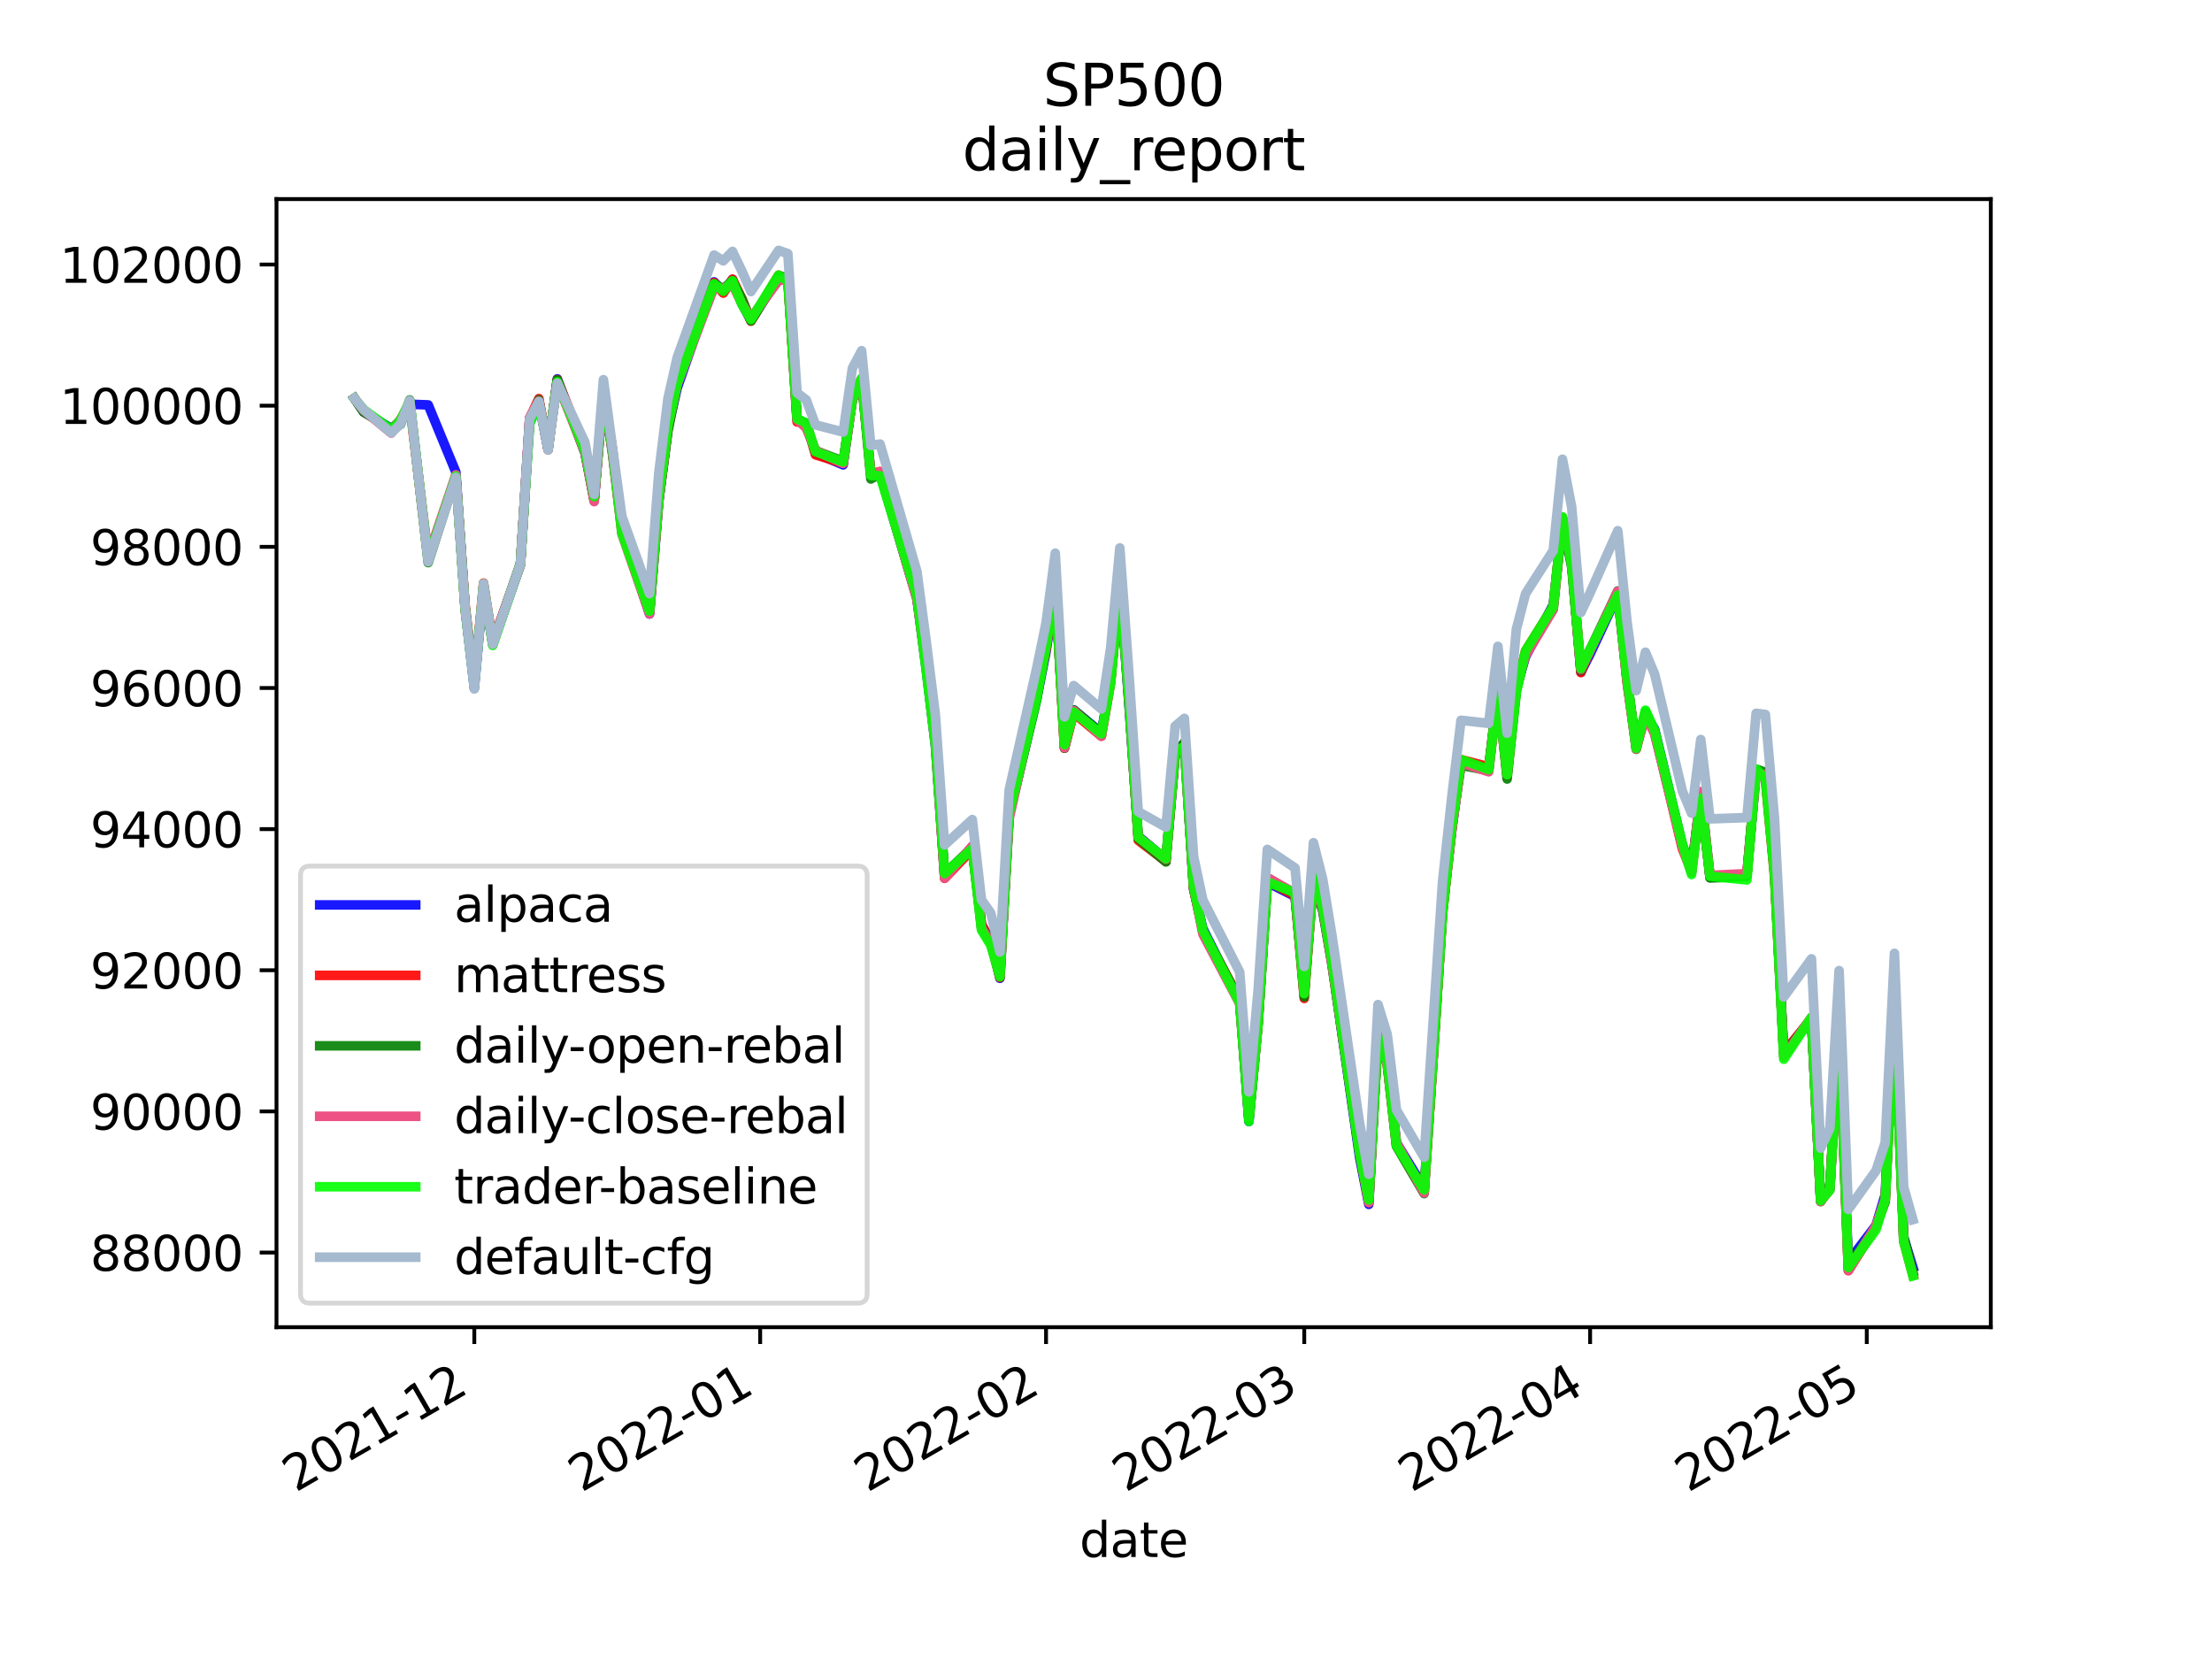 <?xml version="1.0" encoding="utf-8" standalone="no"?>
<!DOCTYPE svg PUBLIC "-//W3C//DTD SVG 1.1//EN"
  "http://www.w3.org/Graphics/SVG/1.1/DTD/svg11.dtd">
<svg height="345.6pt" version="1.1" viewBox="0 0 460.8 345.6" width="460.8pt" xmlns="http://www.w3.org/2000/svg" xmlns:xlink="http://www.w3.org/1999/xlink">
 <defs>
  <style type="text/css">*{stroke-linecap:butt;stroke-linejoin:round;}</style>
 </defs>
 <g id="figure_1">
  <g id="patch_1">
   <path d="M 0 345.6 
L 460.8 345.6 
L 460.8 0 
L 0 0 
z
" style="fill:#ffffff;"/>
  </g>
  <g id="axes_1">
   <g id="patch_2">
    <path d="M 57.6 276.48 
L 414.72 276.48 
L 414.72 41.472 
L 57.6 41.472 
z
" style="fill:#ffffff;"/>
   </g>
   <g id="matplotlib.axis_1">
    <g id="xtick_1">
     <g id="line2d_1">
      <defs>
       <path d="M 0 0 
L 0 3.5 
" id="mcc5aa2cb1e" style="stroke:#000000;stroke-width:0.8;"/>
      </defs>
      <g>
       <use style="stroke:#000000;stroke-width:0.8;" x="98.806" xlink:href="#mcc5aa2cb1e" y="276.48"/>
      </g>
     </g>
     <g id="text_1">
      <!-- 2021-12 -->
      <g transform="translate(61.581 310.952)rotate(-30)scale(0.1 -0.1)">
       <defs>
        <path d="M 1228 531 
L 3431 531 
L 3431 0 
L 469 0 
L 469 531 
Q 828 903 1448 1529 
Q 2069 2156 2228 2338 
Q 2531 2678 2651 2914 
Q 2772 3150 2772 3378 
Q 2772 3750 2511 3984 
Q 2250 4219 1831 4219 
Q 1534 4219 1204 4116 
Q 875 4013 500 3803 
L 500 4441 
Q 881 4594 1212 4672 
Q 1544 4750 1819 4750 
Q 2544 4750 2975 4387 
Q 3406 4025 3406 3419 
Q 3406 3131 3298 2873 
Q 3191 2616 2906 2266 
Q 2828 2175 2409 1742 
Q 1991 1309 1228 531 
z
" id="DejaVuSans-32" transform="scale(0.016)"/>
        <path d="M 2034 4250 
Q 1547 4250 1301 3770 
Q 1056 3291 1056 2328 
Q 1056 1369 1301 889 
Q 1547 409 2034 409 
Q 2525 409 2770 889 
Q 3016 1369 3016 2328 
Q 3016 3291 2770 3770 
Q 2525 4250 2034 4250 
z
M 2034 4750 
Q 2819 4750 3233 4129 
Q 3647 3509 3647 2328 
Q 3647 1150 3233 529 
Q 2819 -91 2034 -91 
Q 1250 -91 836 529 
Q 422 1150 422 2328 
Q 422 3509 836 4129 
Q 1250 4750 2034 4750 
z
" id="DejaVuSans-30" transform="scale(0.016)"/>
        <path d="M 794 531 
L 1825 531 
L 1825 4091 
L 703 3866 
L 703 4441 
L 1819 4666 
L 2450 4666 
L 2450 531 
L 3481 531 
L 3481 0 
L 794 0 
L 794 531 
z
" id="DejaVuSans-31" transform="scale(0.016)"/>
        <path d="M 313 2009 
L 1997 2009 
L 1997 1497 
L 313 1497 
L 313 2009 
z
" id="DejaVuSans-2d" transform="scale(0.016)"/>
       </defs>
       <use xlink:href="#DejaVuSans-32"/>
       <use x="63.623" xlink:href="#DejaVuSans-30"/>
       <use x="127.246" xlink:href="#DejaVuSans-32"/>
       <use x="190.869" xlink:href="#DejaVuSans-31"/>
       <use x="254.492" xlink:href="#DejaVuSans-2d"/>
       <use x="290.576" xlink:href="#DejaVuSans-31"/>
       <use x="354.199" xlink:href="#DejaVuSans-32"/>
      </g>
     </g>
    </g>
    <g id="xtick_2">
     <g id="line2d_2">
      <g>
       <use style="stroke:#000000;stroke-width:0.8;" x="158.358" xlink:href="#mcc5aa2cb1e" y="276.48"/>
      </g>
     </g>
     <g id="text_2">
      <!-- 2022-01 -->
      <g transform="translate(121.133 310.952)rotate(-30)scale(0.1 -0.1)">
       <use xlink:href="#DejaVuSans-32"/>
       <use x="63.623" xlink:href="#DejaVuSans-30"/>
       <use x="127.246" xlink:href="#DejaVuSans-32"/>
       <use x="190.869" xlink:href="#DejaVuSans-32"/>
       <use x="254.492" xlink:href="#DejaVuSans-2d"/>
       <use x="290.576" xlink:href="#DejaVuSans-30"/>
       <use x="354.199" xlink:href="#DejaVuSans-31"/>
      </g>
     </g>
    </g>
    <g id="xtick_3">
     <g id="line2d_3">
      <g>
       <use style="stroke:#000000;stroke-width:0.8;" x="217.91" xlink:href="#mcc5aa2cb1e" y="276.48"/>
      </g>
     </g>
     <g id="text_3">
      <!-- 2022-02 -->
      <g transform="translate(180.685 310.952)rotate(-30)scale(0.1 -0.1)">
       <use xlink:href="#DejaVuSans-32"/>
       <use x="63.623" xlink:href="#DejaVuSans-30"/>
       <use x="127.246" xlink:href="#DejaVuSans-32"/>
       <use x="190.869" xlink:href="#DejaVuSans-32"/>
       <use x="254.492" xlink:href="#DejaVuSans-2d"/>
       <use x="290.576" xlink:href="#DejaVuSans-30"/>
       <use x="354.199" xlink:href="#DejaVuSans-32"/>
      </g>
     </g>
    </g>
    <g id="xtick_4">
     <g id="line2d_4">
      <g>
       <use style="stroke:#000000;stroke-width:0.8;" x="271.699" xlink:href="#mcc5aa2cb1e" y="276.48"/>
      </g>
     </g>
     <g id="text_4">
      <!-- 2022-03 -->
      <g transform="translate(234.474 310.952)rotate(-30)scale(0.1 -0.1)">
       <defs>
        <path d="M 2597 2516 
Q 3050 2419 3304 2112 
Q 3559 1806 3559 1356 
Q 3559 666 3084 287 
Q 2609 -91 1734 -91 
Q 1441 -91 1130 -33 
Q 819 25 488 141 
L 488 750 
Q 750 597 1062 519 
Q 1375 441 1716 441 
Q 2309 441 2620 675 
Q 2931 909 2931 1356 
Q 2931 1769 2642 2001 
Q 2353 2234 1838 2234 
L 1294 2234 
L 1294 2753 
L 1863 2753 
Q 2328 2753 2575 2939 
Q 2822 3125 2822 3475 
Q 2822 3834 2567 4026 
Q 2313 4219 1838 4219 
Q 1578 4219 1281 4162 
Q 984 4106 628 3988 
L 628 4550 
Q 988 4650 1302 4700 
Q 1616 4750 1894 4750 
Q 2613 4750 3031 4423 
Q 3450 4097 3450 3541 
Q 3450 3153 3228 2886 
Q 3006 2619 2597 2516 
z
" id="DejaVuSans-33" transform="scale(0.016)"/>
       </defs>
       <use xlink:href="#DejaVuSans-32"/>
       <use x="63.623" xlink:href="#DejaVuSans-30"/>
       <use x="127.246" xlink:href="#DejaVuSans-32"/>
       <use x="190.869" xlink:href="#DejaVuSans-32"/>
       <use x="254.492" xlink:href="#DejaVuSans-2d"/>
       <use x="290.576" xlink:href="#DejaVuSans-30"/>
       <use x="354.199" xlink:href="#DejaVuSans-33"/>
      </g>
     </g>
    </g>
    <g id="xtick_5">
     <g id="line2d_5">
      <g>
       <use style="stroke:#000000;stroke-width:0.8;" x="331.251" xlink:href="#mcc5aa2cb1e" y="276.48"/>
      </g>
     </g>
     <g id="text_5">
      <!-- 2022-04 -->
      <g transform="translate(294.026 310.952)rotate(-30)scale(0.1 -0.1)">
       <defs>
        <path d="M 2419 4116 
L 825 1625 
L 2419 1625 
L 2419 4116 
z
M 2253 4666 
L 3047 4666 
L 3047 1625 
L 3713 1625 
L 3713 1100 
L 3047 1100 
L 3047 0 
L 2419 0 
L 2419 1100 
L 313 1100 
L 313 1709 
L 2253 4666 
z
" id="DejaVuSans-34" transform="scale(0.016)"/>
       </defs>
       <use xlink:href="#DejaVuSans-32"/>
       <use x="63.623" xlink:href="#DejaVuSans-30"/>
       <use x="127.246" xlink:href="#DejaVuSans-32"/>
       <use x="190.869" xlink:href="#DejaVuSans-32"/>
       <use x="254.492" xlink:href="#DejaVuSans-2d"/>
       <use x="290.576" xlink:href="#DejaVuSans-30"/>
       <use x="354.199" xlink:href="#DejaVuSans-34"/>
      </g>
     </g>
    </g>
    <g id="xtick_6">
     <g id="line2d_6">
      <g>
       <use style="stroke:#000000;stroke-width:0.8;" x="388.882" xlink:href="#mcc5aa2cb1e" y="276.48"/>
      </g>
     </g>
     <g id="text_6">
      <!-- 2022-05 -->
      <g transform="translate(351.657 310.952)rotate(-30)scale(0.1 -0.1)">
       <defs>
        <path d="M 691 4666 
L 3169 4666 
L 3169 4134 
L 1269 4134 
L 1269 2991 
Q 1406 3038 1543 3061 
Q 1681 3084 1819 3084 
Q 2600 3084 3056 2656 
Q 3513 2228 3513 1497 
Q 3513 744 3044 326 
Q 2575 -91 1722 -91 
Q 1428 -91 1123 -41 
Q 819 9 494 109 
L 494 744 
Q 775 591 1075 516 
Q 1375 441 1709 441 
Q 2250 441 2565 725 
Q 2881 1009 2881 1497 
Q 2881 1984 2565 2268 
Q 2250 2553 1709 2553 
Q 1456 2553 1204 2497 
Q 953 2441 691 2322 
L 691 4666 
z
" id="DejaVuSans-35" transform="scale(0.016)"/>
       </defs>
       <use xlink:href="#DejaVuSans-32"/>
       <use x="63.623" xlink:href="#DejaVuSans-30"/>
       <use x="127.246" xlink:href="#DejaVuSans-32"/>
       <use x="190.869" xlink:href="#DejaVuSans-32"/>
       <use x="254.492" xlink:href="#DejaVuSans-2d"/>
       <use x="290.576" xlink:href="#DejaVuSans-30"/>
       <use x="354.199" xlink:href="#DejaVuSans-35"/>
      </g>
     </g>
    </g>
    <g id="text_7">
     <!-- date -->
     <g transform="translate(224.885 324.351)scale(0.1 -0.1)">
      <defs>
       <path d="M 2906 2969 
L 2906 4863 
L 3481 4863 
L 3481 0 
L 2906 0 
L 2906 525 
Q 2725 213 2448 61 
Q 2172 -91 1784 -91 
Q 1150 -91 751 415 
Q 353 922 353 1747 
Q 353 2572 751 3078 
Q 1150 3584 1784 3584 
Q 2172 3584 2448 3432 
Q 2725 3281 2906 2969 
z
M 947 1747 
Q 947 1113 1208 752 
Q 1469 391 1925 391 
Q 2381 391 2643 752 
Q 2906 1113 2906 1747 
Q 2906 2381 2643 2742 
Q 2381 3103 1925 3103 
Q 1469 3103 1208 2742 
Q 947 2381 947 1747 
z
" id="DejaVuSans-64" transform="scale(0.016)"/>
       <path d="M 2194 1759 
Q 1497 1759 1228 1600 
Q 959 1441 959 1056 
Q 959 750 1161 570 
Q 1363 391 1709 391 
Q 2188 391 2477 730 
Q 2766 1069 2766 1631 
L 2766 1759 
L 2194 1759 
z
M 3341 1997 
L 3341 0 
L 2766 0 
L 2766 531 
Q 2569 213 2275 61 
Q 1981 -91 1556 -91 
Q 1019 -91 701 211 
Q 384 513 384 1019 
Q 384 1609 779 1909 
Q 1175 2209 1959 2209 
L 2766 2209 
L 2766 2266 
Q 2766 2663 2505 2880 
Q 2244 3097 1772 3097 
Q 1472 3097 1187 3025 
Q 903 2953 641 2809 
L 641 3341 
Q 956 3463 1253 3523 
Q 1550 3584 1831 3584 
Q 2591 3584 2966 3190 
Q 3341 2797 3341 1997 
z
" id="DejaVuSans-61" transform="scale(0.016)"/>
       <path d="M 1172 4494 
L 1172 3500 
L 2356 3500 
L 2356 3053 
L 1172 3053 
L 1172 1153 
Q 1172 725 1289 603 
Q 1406 481 1766 481 
L 2356 481 
L 2356 0 
L 1766 0 
Q 1100 0 847 248 
Q 594 497 594 1153 
L 594 3053 
L 172 3053 
L 172 3500 
L 594 3500 
L 594 4494 
L 1172 4494 
z
" id="DejaVuSans-74" transform="scale(0.016)"/>
       <path d="M 3597 1894 
L 3597 1613 
L 953 1613 
Q 991 1019 1311 708 
Q 1631 397 2203 397 
Q 2534 397 2845 478 
Q 3156 559 3463 722 
L 3463 178 
Q 3153 47 2828 -22 
Q 2503 -91 2169 -91 
Q 1331 -91 842 396 
Q 353 884 353 1716 
Q 353 2575 817 3079 
Q 1281 3584 2069 3584 
Q 2775 3584 3186 3129 
Q 3597 2675 3597 1894 
z
M 3022 2063 
Q 3016 2534 2758 2815 
Q 2500 3097 2075 3097 
Q 1594 3097 1305 2825 
Q 1016 2553 972 2059 
L 3022 2063 
z
" id="DejaVuSans-65" transform="scale(0.016)"/>
      </defs>
      <use xlink:href="#DejaVuSans-64"/>
      <use x="63.477" xlink:href="#DejaVuSans-61"/>
      <use x="124.756" xlink:href="#DejaVuSans-74"/>
      <use x="163.965" xlink:href="#DejaVuSans-65"/>
     </g>
    </g>
   </g>
   <g id="matplotlib.axis_2">
    <g id="ytick_1">
     <g id="line2d_7">
      <defs>
       <path d="M 0 0 
L -3.5 0 
" id="m4a8bafe03f" style="stroke:#000000;stroke-width:0.8;"/>
      </defs>
      <g>
       <use style="stroke:#000000;stroke-width:0.8;" x="57.6" xlink:href="#m4a8bafe03f" y="260.929"/>
      </g>
     </g>
     <g id="text_8">
      <!-- 88000 -->
      <g transform="translate(18.788 264.729)scale(0.1 -0.1)">
       <defs>
        <path d="M 2034 2216 
Q 1584 2216 1326 1975 
Q 1069 1734 1069 1313 
Q 1069 891 1326 650 
Q 1584 409 2034 409 
Q 2484 409 2743 651 
Q 3003 894 3003 1313 
Q 3003 1734 2745 1975 
Q 2488 2216 2034 2216 
z
M 1403 2484 
Q 997 2584 770 2862 
Q 544 3141 544 3541 
Q 544 4100 942 4425 
Q 1341 4750 2034 4750 
Q 2731 4750 3128 4425 
Q 3525 4100 3525 3541 
Q 3525 3141 3298 2862 
Q 3072 2584 2669 2484 
Q 3125 2378 3379 2068 
Q 3634 1759 3634 1313 
Q 3634 634 3220 271 
Q 2806 -91 2034 -91 
Q 1263 -91 848 271 
Q 434 634 434 1313 
Q 434 1759 690 2068 
Q 947 2378 1403 2484 
z
M 1172 3481 
Q 1172 3119 1398 2916 
Q 1625 2713 2034 2713 
Q 2441 2713 2670 2916 
Q 2900 3119 2900 3481 
Q 2900 3844 2670 4047 
Q 2441 4250 2034 4250 
Q 1625 4250 1398 4047 
Q 1172 3844 1172 3481 
z
" id="DejaVuSans-38" transform="scale(0.016)"/>
       </defs>
       <use xlink:href="#DejaVuSans-38"/>
       <use x="63.623" xlink:href="#DejaVuSans-38"/>
       <use x="127.246" xlink:href="#DejaVuSans-30"/>
       <use x="190.869" xlink:href="#DejaVuSans-30"/>
       <use x="254.492" xlink:href="#DejaVuSans-30"/>
      </g>
     </g>
    </g>
    <g id="ytick_2">
     <g id="line2d_8">
      <g>
       <use style="stroke:#000000;stroke-width:0.8;" x="57.6" xlink:href="#m4a8bafe03f" y="231.526"/>
      </g>
     </g>
     <g id="text_9">
      <!-- 90000 -->
      <g transform="translate(18.788 235.325)scale(0.1 -0.1)">
       <defs>
        <path d="M 703 97 
L 703 672 
Q 941 559 1184 500 
Q 1428 441 1663 441 
Q 2288 441 2617 861 
Q 2947 1281 2994 2138 
Q 2813 1869 2534 1725 
Q 2256 1581 1919 1581 
Q 1219 1581 811 2004 
Q 403 2428 403 3163 
Q 403 3881 828 4315 
Q 1253 4750 1959 4750 
Q 2769 4750 3195 4129 
Q 3622 3509 3622 2328 
Q 3622 1225 3098 567 
Q 2575 -91 1691 -91 
Q 1453 -91 1209 -44 
Q 966 3 703 97 
z
M 1959 2075 
Q 2384 2075 2632 2365 
Q 2881 2656 2881 3163 
Q 2881 3666 2632 3958 
Q 2384 4250 1959 4250 
Q 1534 4250 1286 3958 
Q 1038 3666 1038 3163 
Q 1038 2656 1286 2365 
Q 1534 2075 1959 2075 
z
" id="DejaVuSans-39" transform="scale(0.016)"/>
       </defs>
       <use xlink:href="#DejaVuSans-39"/>
       <use x="63.623" xlink:href="#DejaVuSans-30"/>
       <use x="127.246" xlink:href="#DejaVuSans-30"/>
       <use x="190.869" xlink:href="#DejaVuSans-30"/>
       <use x="254.492" xlink:href="#DejaVuSans-30"/>
      </g>
     </g>
    </g>
    <g id="ytick_3">
     <g id="line2d_9">
      <g>
       <use style="stroke:#000000;stroke-width:0.8;" x="57.6" xlink:href="#m4a8bafe03f" y="202.123"/>
      </g>
     </g>
     <g id="text_10">
      <!-- 92000 -->
      <g transform="translate(18.788 205.922)scale(0.1 -0.1)">
       <use xlink:href="#DejaVuSans-39"/>
       <use x="63.623" xlink:href="#DejaVuSans-32"/>
       <use x="127.246" xlink:href="#DejaVuSans-30"/>
       <use x="190.869" xlink:href="#DejaVuSans-30"/>
       <use x="254.492" xlink:href="#DejaVuSans-30"/>
      </g>
     </g>
    </g>
    <g id="ytick_4">
     <g id="line2d_10">
      <g>
       <use style="stroke:#000000;stroke-width:0.8;" x="57.6" xlink:href="#m4a8bafe03f" y="172.719"/>
      </g>
     </g>
     <g id="text_11">
      <!-- 94000 -->
      <g transform="translate(18.788 176.518)scale(0.1 -0.1)">
       <use xlink:href="#DejaVuSans-39"/>
       <use x="63.623" xlink:href="#DejaVuSans-34"/>
       <use x="127.246" xlink:href="#DejaVuSans-30"/>
       <use x="190.869" xlink:href="#DejaVuSans-30"/>
       <use x="254.492" xlink:href="#DejaVuSans-30"/>
      </g>
     </g>
    </g>
    <g id="ytick_5">
     <g id="line2d_11">
      <g>
       <use style="stroke:#000000;stroke-width:0.8;" x="57.6" xlink:href="#m4a8bafe03f" y="143.316"/>
      </g>
     </g>
     <g id="text_12">
      <!-- 96000 -->
      <g transform="translate(18.788 147.115)scale(0.1 -0.1)">
       <defs>
        <path d="M 2113 2584 
Q 1688 2584 1439 2293 
Q 1191 2003 1191 1497 
Q 1191 994 1439 701 
Q 1688 409 2113 409 
Q 2538 409 2786 701 
Q 3034 994 3034 1497 
Q 3034 2003 2786 2293 
Q 2538 2584 2113 2584 
z
M 3366 4563 
L 3366 3988 
Q 3128 4100 2886 4159 
Q 2644 4219 2406 4219 
Q 1781 4219 1451 3797 
Q 1122 3375 1075 2522 
Q 1259 2794 1537 2939 
Q 1816 3084 2150 3084 
Q 2853 3084 3261 2657 
Q 3669 2231 3669 1497 
Q 3669 778 3244 343 
Q 2819 -91 2113 -91 
Q 1303 -91 875 529 
Q 447 1150 447 2328 
Q 447 3434 972 4092 
Q 1497 4750 2381 4750 
Q 2619 4750 2861 4703 
Q 3103 4656 3366 4563 
z
" id="DejaVuSans-36" transform="scale(0.016)"/>
       </defs>
       <use xlink:href="#DejaVuSans-39"/>
       <use x="63.623" xlink:href="#DejaVuSans-36"/>
       <use x="127.246" xlink:href="#DejaVuSans-30"/>
       <use x="190.869" xlink:href="#DejaVuSans-30"/>
       <use x="254.492" xlink:href="#DejaVuSans-30"/>
      </g>
     </g>
    </g>
    <g id="ytick_6">
     <g id="line2d_12">
      <g>
       <use style="stroke:#000000;stroke-width:0.8;" x="57.6" xlink:href="#m4a8bafe03f" y="113.912"/>
      </g>
     </g>
     <g id="text_13">
      <!-- 98000 -->
      <g transform="translate(18.788 117.711)scale(0.1 -0.1)">
       <use xlink:href="#DejaVuSans-39"/>
       <use x="63.623" xlink:href="#DejaVuSans-38"/>
       <use x="127.246" xlink:href="#DejaVuSans-30"/>
       <use x="190.869" xlink:href="#DejaVuSans-30"/>
       <use x="254.492" xlink:href="#DejaVuSans-30"/>
      </g>
     </g>
    </g>
    <g id="ytick_7">
     <g id="line2d_13">
      <g>
       <use style="stroke:#000000;stroke-width:0.8;" x="57.6" xlink:href="#m4a8bafe03f" y="84.509"/>
      </g>
     </g>
     <g id="text_14">
      <!-- 100000 -->
      <g transform="translate(12.425 88.308)scale(0.1 -0.1)">
       <use xlink:href="#DejaVuSans-31"/>
       <use x="63.623" xlink:href="#DejaVuSans-30"/>
       <use x="127.246" xlink:href="#DejaVuSans-30"/>
       <use x="190.869" xlink:href="#DejaVuSans-30"/>
       <use x="254.492" xlink:href="#DejaVuSans-30"/>
       <use x="318.115" xlink:href="#DejaVuSans-30"/>
      </g>
     </g>
    </g>
    <g id="ytick_8">
     <g id="line2d_14">
      <g>
       <use style="stroke:#000000;stroke-width:0.8;" x="57.6" xlink:href="#m4a8bafe03f" y="55.105"/>
      </g>
     </g>
     <g id="text_15">
      <!-- 102000 -->
      <g transform="translate(12.425 58.905)scale(0.1 -0.1)">
       <use xlink:href="#DejaVuSans-31"/>
       <use x="63.623" xlink:href="#DejaVuSans-30"/>
       <use x="127.246" xlink:href="#DejaVuSans-32"/>
       <use x="190.869" xlink:href="#DejaVuSans-30"/>
       <use x="254.492" xlink:href="#DejaVuSans-30"/>
       <use x="318.115" xlink:href="#DejaVuSans-30"/>
      </g>
     </g>
    </g>
   </g>
   <g id="line2d_15">
    <path clip-path="url(#p4919348aae)" d="M 73.833 82.99 
L 75.754 85.797 
L 81.517 89.251 
L 83.438 87.765 
L 85.359 84.21 
L 89.201 84.35 
L 94.964 98.342 
L 96.885 126.69 
L 98.806 143.367 
L 100.727 122.237 
L 102.648 134.082 
L 108.411 117.699 
L 110.332 87.11 
L 112.253 83.818 
L 114.174 93.624 
L 116.095 78.927 
L 121.859 94.346 
L 123.78 104.12 
L 125.701 81.93 
L 127.622 94.366 
L 129.543 110.184 
L 135.306 127.914 
L 137.227 104.534 
L 139.148 89.232 
L 141.069 80.848 
L 148.753 58.721 
L 150.674 60.716 
L 152.595 58.211 
L 154.516 63.175 
L 156.437 66.798 
L 162.2 57.804 
L 164.121 57.768 
L 166.042 87.439 
L 167.963 88.216 
L 169.884 94.378 
L 175.647 96.841 
L 177.568 82.934 
L 179.49 78.916 
L 181.411 98.626 
L 183.332 98.437 
L 191.016 124.725 
L 192.937 139.325 
L 194.858 155.394 
L 196.779 182.689 
L 202.542 176.427 
L 204.463 192.695 
L 206.384 195.882 
L 208.305 203.794 
L 210.226 169.822 
L 215.989 145.387 
L 217.91 135.754 
L 219.831 122.486 
L 221.752 154.687 
L 223.673 147.882 
L 229.436 152.65 
L 231.357 141.782 
L 233.278 120.911 
L 235.199 147.136 
L 237.121 174.183 
L 242.884 179.018 
L 244.805 157.386 
L 246.726 155.306 
L 248.647 185.152 
L 250.568 193.431 
L 258.252 208.747 
L 260.173 233.633 
L 262.094 212.847 
L 264.015 183.828 
L 269.778 186.755 
L 271.699 206.678 
L 273.62 182.706 
L 275.541 189.532 
L 277.462 200.559 
L 283.225 241.065 
L 285.146 250.895 
L 287.067 215.277 
L 288.988 220.799 
L 290.909 238.05 
L 296.673 247.507 
L 298.594 219.615 
L 300.515 189.525 
L 302.436 172.866 
L 304.357 158.672 
L 310.12 160.331 
L 312.041 143.815 
L 313.962 160.924 
L 315.883 143.389 
L 317.804 136.795 
L 323.567 125.982 
L 325.488 108.602 
L 327.409 117.367 
L 329.33 139.975 
L 331.251 136.232 
L 337.014 123.896 
L 338.935 141.719 
L 340.856 155.69 
L 342.777 148.89 
L 344.698 151.915 
L 350.461 176.017 
L 352.382 181.65 
L 354.304 165.063 
L 356.225 182.641 
L 363.909 182.318 
L 365.83 160.873 
L 367.751 161.588 
L 369.672 181.875 
L 371.593 219.447 
L 377.356 212.247 
L 379.277 250.148 
L 381.198 247.694 
L 383.119 214.107 
L 385.04 262.817 
L 390.803 255.251 
L 392.724 248.871 
L 394.645 209.612 
L 396.566 257.72 
L 398.487 263.996 
" style="fill:none;stroke:#0000ff;stroke-linecap:square;stroke-opacity:0.9;stroke-width:2;"/>
   </g>
   <g id="line2d_16">
    <path clip-path="url(#p4919348aae)" d="M 73.833 82.99 
L 75.754 85.588 
L 81.517 89.51 
L 83.438 87.49 
L 85.359 83.807 
L 89.201 116.714 
L 94.964 99.144 
L 96.885 126.012 
L 98.806 142.46 
L 100.727 121.478 
L 102.648 133.759 
L 108.411 117.595 
L 110.332 87.134 
L 112.253 83.029 
L 114.174 93.697 
L 116.095 79.073 
L 121.859 93.404 
L 123.78 104.228 
L 125.701 81.734 
L 127.622 93.816 
L 129.543 110.234 
L 135.306 127.641 
L 137.227 104.296 
L 139.148 89.341 
L 141.069 79.879 
L 148.753 58.865 
L 150.674 61.065 
L 152.595 58.164 
L 154.516 62.163 
L 156.437 66.906 
L 162.2 57.322 
L 164.121 58.155 
L 166.042 87.897 
L 167.963 88.126 
L 169.884 94.755 
L 175.647 96.519 
L 177.568 83.082 
L 179.49 78.959 
L 181.411 98.679 
L 183.332 98.24 
L 191.016 124.333 
L 192.937 138.526 
L 194.858 154.365 
L 196.779 182.974 
L 202.542 176.918 
L 204.463 192.522 
L 206.384 196.262 
L 208.305 203.633 
L 210.226 169.439 
L 215.989 144.647 
L 217.91 135.312 
L 219.831 121.987 
L 221.752 155.875 
L 223.673 148.537 
L 229.436 153.364 
L 231.357 142.225 
L 233.278 121.277 
L 235.199 145.985 
L 237.121 175.06 
L 242.884 179.455 
L 244.805 156.956 
L 246.726 154.818 
L 248.647 185.193 
L 250.568 193.973 
L 258.252 208.207 
L 260.173 233.218 
L 262.094 213.236 
L 264.015 183.483 
L 269.778 186.592 
L 271.699 207.995 
L 273.62 182.4 
L 275.541 188.578 
L 277.462 200.408 
L 283.225 240.1 
L 285.146 250.495 
L 287.067 215.574 
L 288.988 221.682 
L 290.909 238.673 
L 296.673 248.329 
L 298.594 219.931 
L 300.515 190.28 
L 302.436 172.766 
L 304.357 158.229 
L 310.12 159.733 
L 312.041 144.394 
L 313.962 161.588 
L 315.883 143.244 
L 317.804 135.593 
L 323.567 126.371 
L 325.488 107.907 
L 327.409 117.238 
L 329.33 140.119 
L 331.251 135.413 
L 337.014 123.777 
L 338.935 141.814 
L 340.856 155.451 
L 342.777 148.961 
L 344.698 152.345 
L 350.461 176.82 
L 352.382 181.466 
L 354.304 166.045 
L 356.225 182.656 
L 363.909 182.212 
L 365.83 160.518 
L 367.751 162.214 
L 369.672 182.722 
L 371.593 219.292 
L 377.356 212.142 
L 379.277 250.238 
L 381.198 247.212 
L 383.119 214.025 
L 385.04 264.704 
L 390.803 255.554 
L 392.724 250.108 
L 394.645 210.252 
L 396.566 258.337 
L 398.487 265.48 
" style="fill:none;stroke:#ff0000;stroke-linecap:square;stroke-opacity:0.9;stroke-width:2;"/>
   </g>
   <g id="line2d_17">
    <path clip-path="url(#p4919348aae)" d="M 73.833 82.99 
L 75.754 85.855 
L 81.517 89.333 
L 83.438 88.422 
L 85.359 83.312 
L 89.201 117.197 
L 94.964 99.185 
L 96.885 126.402 
L 98.806 142.788 
L 100.727 122.149 
L 102.648 134.296 
L 108.411 117.302 
L 110.332 88.334 
L 112.253 83.307 
L 114.174 93.535 
L 116.095 79.141 
L 121.859 94.335 
L 123.78 104.295 
L 125.701 81.206 
L 127.622 94.795 
L 129.543 110.604 
L 135.306 127.091 
L 137.227 104.143 
L 139.148 89.866 
L 141.069 79.889 
L 148.753 59.275 
L 150.674 60.078 
L 152.595 58.65 
L 154.516 62.182 
L 156.437 66.804 
L 162.2 57.7 
L 164.121 57.674 
L 166.042 87.01 
L 167.963 88.96 
L 169.884 93.871 
L 175.647 96.099 
L 177.568 83.356 
L 179.49 79.15 
L 181.411 99.779 
L 183.332 98.741 
L 191.016 124.573 
L 192.937 138.525 
L 194.858 154.154 
L 196.779 182.02 
L 202.542 176.543 
L 204.463 193.274 
L 206.384 195.88 
L 208.305 202.665 
L 210.226 169.919 
L 215.989 145.665 
L 217.91 134.73 
L 219.831 122.413 
L 221.752 155.854 
L 223.673 147.871 
L 229.436 152.786 
L 231.357 141.779 
L 233.278 121.42 
L 235.199 146.745 
L 237.121 174.656 
L 242.884 179.554 
L 244.805 157.23 
L 246.726 154.628 
L 248.647 185.037 
L 250.568 193.862 
L 258.252 208.5 
L 260.173 233.172 
L 262.094 213.077 
L 264.015 183.431 
L 269.778 186.115 
L 271.699 207.672 
L 273.62 182.917 
L 275.541 189.725 
L 277.462 200.976 
L 283.225 240.222 
L 285.146 250.227 
L 287.067 215.702 
L 288.988 221.84 
L 290.909 238.764 
L 296.673 248.649 
L 298.594 218.999 
L 300.515 190.174 
L 302.436 172.225 
L 304.357 159.437 
L 310.12 160.515 
L 312.041 143.064 
L 313.962 162.283 
L 315.883 143.963 
L 317.804 136.232 
L 323.567 126.873 
L 325.488 108.535 
L 327.409 118.15 
L 329.33 139.617 
L 331.251 135.34 
L 337.014 123.098 
L 338.935 141.135 
L 340.856 156.097 
L 342.777 148.179 
L 344.698 152.777 
L 350.461 175.996 
L 352.382 180.841 
L 354.304 165.726 
L 356.225 182.901 
L 363.909 182.604 
L 365.83 160.208 
L 367.751 160.886 
L 369.672 181.562 
L 371.593 219.628 
L 377.356 212.28 
L 379.277 250.318 
L 381.198 246.881 
L 383.119 214.133 
L 385.04 264.084 
L 390.803 255.462 
L 392.724 250.325 
L 394.645 211.15 
L 396.566 257.619 
L 398.487 264.991 
" style="fill:none;stroke:#008000;stroke-linecap:square;stroke-opacity:0.9;stroke-width:2;"/>
   </g>
   <g id="line2d_18">
    <path clip-path="url(#p4919348aae)" d="M 73.833 82.99 
L 75.754 85.459 
L 81.517 90.212 
L 83.438 87.32 
L 85.359 84.423 
L 89.201 115.923 
L 94.964 98.906 
L 96.885 126.897 
L 98.806 142.528 
L 100.727 121.846 
L 102.648 134.144 
L 108.411 117.6 
L 110.332 87.034 
L 112.253 83.559 
L 114.174 92.79 
L 116.095 79.756 
L 121.859 94.231 
L 123.78 104.501 
L 125.701 81.191 
L 127.622 94.51 
L 129.543 111.213 
L 135.306 127.87 
L 137.227 104.183 
L 139.148 88.549 
L 141.069 80.104 
L 148.753 59.832 
L 150.674 60.052 
L 152.595 59.223 
L 154.516 63.195 
L 156.437 66.223 
L 162.2 58.428 
L 164.121 58.212 
L 166.042 87.408 
L 167.963 89.162 
L 169.884 93.854 
L 175.647 96.521 
L 177.568 83.238 
L 179.49 78.876 
L 181.411 98.866 
L 183.332 98.25 
L 191.016 124.864 
L 192.937 139.08 
L 194.858 155.119 
L 196.779 182.917 
L 202.542 176.239 
L 204.463 193.278 
L 206.384 196.51 
L 208.305 203.157 
L 210.226 170.571 
L 215.989 144.369 
L 217.91 134.695 
L 219.831 122.217 
L 221.752 155.764 
L 223.673 148.053 
L 229.436 153.355 
L 231.357 142.14 
L 233.278 120.95 
L 235.199 146.074 
L 237.121 174.341 
L 242.884 179.007 
L 244.805 156.843 
L 246.726 155.537 
L 248.647 184.55 
L 250.568 194.569 
L 258.252 209.083 
L 260.173 232.676 
L 262.094 212.658 
L 264.015 182.794 
L 269.778 186.09 
L 271.699 206.931 
L 273.62 183.327 
L 275.541 189 
L 277.462 200.776 
L 283.225 239.65 
L 285.146 250.51 
L 287.067 215.036 
L 288.988 221.826 
L 290.909 238.048 
L 296.673 248.495 
L 298.594 219.767 
L 300.515 189.643 
L 302.436 172.952 
L 304.357 158.91 
L 310.12 160.772 
L 312.041 144.107 
L 313.962 161.328 
L 315.883 142.907 
L 317.804 136.582 
L 323.567 126.96 
L 325.488 107.719 
L 327.409 117.325 
L 329.33 139.408 
L 331.251 135.565 
L 337.014 123.169 
L 338.935 142.146 
L 340.856 156.025 
L 342.777 149.048 
L 344.698 152.886 
L 350.461 176.5 
L 352.382 181.783 
L 354.304 164.918 
L 356.225 182.362 
L 363.909 181.994 
L 365.83 161.066 
L 367.751 161.375 
L 369.672 181.863 
L 371.593 220.187 
L 377.356 211.927 
L 379.277 250.283 
L 381.198 247.851 
L 383.119 213.878 
L 385.04 264.64 
L 390.803 255.356 
L 392.724 249.689 
L 394.645 209.932 
L 396.566 258.602 
L 398.487 265.647 
" style="fill:none;stroke:#ec5283;stroke-linecap:square;stroke-width:2;"/>
   </g>
   <g id="line2d_19">
    <path clip-path="url(#p4919348aae)" d="M 73.833 82.99 
L 75.754 85.316 
L 81.517 89.515 
L 83.438 87.504 
L 85.359 83.581 
L 89.201 116.482 
L 94.964 99.173 
L 96.885 126.865 
L 98.806 143.034 
L 100.727 121.641 
L 102.648 134.452 
L 108.411 117.582 
L 110.332 88.228 
L 112.253 84.099 
L 114.174 92.981 
L 116.095 79.542 
L 121.859 93.836 
L 123.78 103.45 
L 125.701 81.373 
L 127.622 93.917 
L 129.543 111.042 
L 135.306 127.314 
L 137.227 103.838 
L 139.148 88.581 
L 141.069 79.878 
L 148.753 59.102 
L 150.674 60.678 
L 152.595 58.48 
L 154.516 63.352 
L 156.437 66.577 
L 162.2 57.316 
L 164.121 58.573 
L 166.042 87.243 
L 167.963 88.104 
L 169.884 94.106 
L 175.647 96.233 
L 177.568 82.993 
L 179.49 78.85 
L 181.411 99.057 
L 183.332 99.109 
L 191.016 124.047 
L 192.937 139.697 
L 194.858 155.219 
L 196.779 181.966 
L 202.542 176.812 
L 204.463 193.772 
L 206.384 196.899 
L 208.305 203.495 
L 210.226 169.358 
L 215.989 145.296 
L 217.91 134.642 
L 219.831 122.422 
L 221.752 155.154 
L 223.673 148.356 
L 229.436 152.878 
L 231.357 142.343 
L 233.278 121.385 
L 235.199 146.076 
L 237.121 174.405 
L 242.884 178.896 
L 244.805 156.542 
L 246.726 155.49 
L 248.647 184.673 
L 250.568 193.788 
L 258.252 208.902 
L 260.173 233.633 
L 262.094 213.125 
L 264.015 183.721 
L 269.778 185.968 
L 271.699 206.999 
L 273.62 182.318 
L 275.541 188.745 
L 277.462 200.036 
L 283.225 240.193 
L 285.146 249.974 
L 287.067 216.001 
L 288.988 221.106 
L 290.909 238.68 
L 296.673 247.865 
L 298.594 219.684 
L 300.515 190.225 
L 302.436 172.115 
L 304.357 158.229 
L 310.12 160.312 
L 312.041 144.279 
L 313.962 161.393 
L 315.883 144.224 
L 317.804 135.56 
L 323.567 126.35 
L 325.488 107.669 
L 327.409 117.499 
L 329.33 139.243 
L 331.251 135.213 
L 337.014 123.988 
L 338.935 141.25 
L 340.856 155.871 
L 342.777 147.942 
L 344.698 152.144 
L 350.461 175.757 
L 352.382 182.179 
L 354.304 166.279 
L 356.225 182.531 
L 363.909 183.307 
L 365.83 160.217 
L 367.751 162.28 
L 369.672 182.311 
L 371.593 220.662 
L 377.356 211.931 
L 379.277 250.111 
L 381.198 247.925 
L 383.119 213.595 
L 385.04 264.041 
L 390.803 256.188 
L 392.724 249.9 
L 394.645 210.979 
L 396.566 258.564 
L 398.487 265.798 
" style="fill:none;stroke:#00ff00;stroke-linecap:square;stroke-opacity:0.9;stroke-width:2;"/>
   </g>
   <g id="line2d_20">
    <path clip-path="url(#p4919348aae)" d="M 73.833 82.99 
L 75.754 85.34 
L 81.517 90.175 
L 83.438 88.328 
L 85.359 83.439 
L 89.201 117.025 
L 94.964 99.434 
L 96.885 126.531 
L 98.806 143.522 
L 100.727 121.602 
L 102.648 134.21 
L 108.411 117.527 
L 110.332 87.268 
L 112.253 83.652 
L 114.174 93.753 
L 116.095 79.827 
L 121.859 92.153 
L 123.78 102.987 
L 125.701 79.098 
L 127.622 93.445 
L 129.543 107.521 
L 135.306 123.661 
L 137.227 98.646 
L 139.148 83.01 
L 141.069 74.491 
L 148.753 53.133 
L 150.674 54.336 
L 152.595 52.377 
L 154.516 56.406 
L 156.437 60.742 
L 162.2 52.154 
L 164.121 52.834 
L 166.042 81.837 
L 167.963 83.318 
L 169.884 88.509 
L 175.647 90.003 
L 177.568 76.7 
L 179.49 73.056 
L 181.411 92.792 
L 183.332 92.502 
L 191.016 119.064 
L 192.937 133.497 
L 194.858 148.905 
L 196.779 176.012 
L 202.542 170.732 
L 204.463 187.46 
L 206.384 190.174 
L 208.305 198.307 
L 210.226 164.579 
L 215.989 139.058 
L 217.91 129.732 
L 219.831 115.239 
L 221.752 149.338 
L 223.673 142.825 
L 229.436 147.684 
L 231.357 135.076 
L 233.278 114.139 
L 235.199 140.559 
L 237.121 169.085 
L 242.884 172.307 
L 244.805 151.286 
L 246.726 149.646 
L 248.647 178.416 
L 250.568 187.451 
L 258.252 202.497 
L 260.173 227.45 
L 262.094 206.177 
L 264.015 176.941 
L 269.778 180.805 
L 271.699 201.331 
L 273.62 175.547 
L 275.541 183.134 
L 277.462 194.782 
L 283.225 233.969 
L 285.146 244.623 
L 287.067 209.275 
L 288.988 215.495 
L 290.909 231.226 
L 296.673 241.085 
L 298.594 212.2 
L 300.515 183.581 
L 302.436 165.974 
L 304.357 150.045 
L 310.12 150.691 
L 312.041 134.648 
L 313.962 152.737 
L 315.883 131.1 
L 317.804 123.684 
L 323.567 114.671 
L 325.488 95.669 
L 327.409 105.62 
L 329.33 127.586 
L 331.251 123.481 
L 337.014 110.554 
L 338.935 129.489 
L 340.856 143.865 
L 342.777 135.864 
L 344.698 140.447 
L 350.461 164.794 
L 352.382 169.397 
L 354.304 154.055 
L 356.225 170.586 
L 363.909 170.319 
L 365.83 148.597 
L 367.751 148.832 
L 369.672 170.658 
L 371.593 207.684 
L 377.356 199.74 
L 379.277 239.176 
L 381.198 235.022 
L 383.119 202.192 
L 385.04 251.942 
L 390.803 243.872 
L 392.724 238.006 
L 394.645 198.602 
L 396.566 247.263 
L 398.487 254.062 
" style="fill:none;stroke:#a5b9cf;stroke-linecap:square;stroke-width:2;"/>
   </g>
   <g id="patch_3">
    <path d="M 57.6 276.48 
L 57.6 41.472 
" style="fill:none;stroke:#000000;stroke-linecap:square;stroke-linejoin:miter;stroke-width:0.8;"/>
   </g>
   <g id="patch_4">
    <path d="M 414.72 276.48 
L 414.72 41.472 
" style="fill:none;stroke:#000000;stroke-linecap:square;stroke-linejoin:miter;stroke-width:0.8;"/>
   </g>
   <g id="patch_5">
    <path d="M 57.6 276.48 
L 414.72 276.48 
" style="fill:none;stroke:#000000;stroke-linecap:square;stroke-linejoin:miter;stroke-width:0.8;"/>
   </g>
   <g id="patch_6">
    <path d="M 57.6 41.472 
L 414.72 41.472 
" style="fill:none;stroke:#000000;stroke-linecap:square;stroke-linejoin:miter;stroke-width:0.8;"/>
   </g>
   <g id="text_16">
    <!-- SP500 -->
    <g transform="translate(217.281 22.035)scale(0.12 -0.12)">
     <defs>
      <path d="M 3425 4513 
L 3425 3897 
Q 3066 4069 2747 4153 
Q 2428 4238 2131 4238 
Q 1616 4238 1336 4038 
Q 1056 3838 1056 3469 
Q 1056 3159 1242 3001 
Q 1428 2844 1947 2747 
L 2328 2669 
Q 3034 2534 3370 2195 
Q 3706 1856 3706 1288 
Q 3706 609 3251 259 
Q 2797 -91 1919 -91 
Q 1588 -91 1214 -16 
Q 841 59 441 206 
L 441 856 
Q 825 641 1194 531 
Q 1563 422 1919 422 
Q 2459 422 2753 634 
Q 3047 847 3047 1241 
Q 3047 1584 2836 1778 
Q 2625 1972 2144 2069 
L 1759 2144 
Q 1053 2284 737 2584 
Q 422 2884 422 3419 
Q 422 4038 858 4394 
Q 1294 4750 2059 4750 
Q 2388 4750 2728 4690 
Q 3069 4631 3425 4513 
z
" id="DejaVuSans-53" transform="scale(0.016)"/>
      <path d="M 1259 4147 
L 1259 2394 
L 2053 2394 
Q 2494 2394 2734 2622 
Q 2975 2850 2975 3272 
Q 2975 3691 2734 3919 
Q 2494 4147 2053 4147 
L 1259 4147 
z
M 628 4666 
L 2053 4666 
Q 2838 4666 3239 4311 
Q 3641 3956 3641 3272 
Q 3641 2581 3239 2228 
Q 2838 1875 2053 1875 
L 1259 1875 
L 1259 0 
L 628 0 
L 628 4666 
z
" id="DejaVuSans-50" transform="scale(0.016)"/>
     </defs>
     <use xlink:href="#DejaVuSans-53"/>
     <use x="63.477" xlink:href="#DejaVuSans-50"/>
     <use x="123.779" xlink:href="#DejaVuSans-35"/>
     <use x="187.402" xlink:href="#DejaVuSans-30"/>
     <use x="251.025" xlink:href="#DejaVuSans-30"/>
    </g>
    <!-- daily_report -->
    <g transform="translate(200.467 35.472)scale(0.12 -0.12)">
     <defs>
      <path d="M 603 3500 
L 1178 3500 
L 1178 0 
L 603 0 
L 603 3500 
z
M 603 4863 
L 1178 4863 
L 1178 4134 
L 603 4134 
L 603 4863 
z
" id="DejaVuSans-69" transform="scale(0.016)"/>
      <path d="M 603 4863 
L 1178 4863 
L 1178 0 
L 603 0 
L 603 4863 
z
" id="DejaVuSans-6c" transform="scale(0.016)"/>
      <path d="M 2059 -325 
Q 1816 -950 1584 -1140 
Q 1353 -1331 966 -1331 
L 506 -1331 
L 506 -850 
L 844 -850 
Q 1081 -850 1212 -737 
Q 1344 -625 1503 -206 
L 1606 56 
L 191 3500 
L 800 3500 
L 1894 763 
L 2988 3500 
L 3597 3500 
L 2059 -325 
z
" id="DejaVuSans-79" transform="scale(0.016)"/>
      <path d="M 3263 -1063 
L 3263 -1509 
L -63 -1509 
L -63 -1063 
L 3263 -1063 
z
" id="DejaVuSans-5f" transform="scale(0.016)"/>
      <path d="M 2631 2963 
Q 2534 3019 2420 3045 
Q 2306 3072 2169 3072 
Q 1681 3072 1420 2755 
Q 1159 2438 1159 1844 
L 1159 0 
L 581 0 
L 581 3500 
L 1159 3500 
L 1159 2956 
Q 1341 3275 1631 3429 
Q 1922 3584 2338 3584 
Q 2397 3584 2469 3576 
Q 2541 3569 2628 3553 
L 2631 2963 
z
" id="DejaVuSans-72" transform="scale(0.016)"/>
      <path d="M 1159 525 
L 1159 -1331 
L 581 -1331 
L 581 3500 
L 1159 3500 
L 1159 2969 
Q 1341 3281 1617 3432 
Q 1894 3584 2278 3584 
Q 2916 3584 3314 3078 
Q 3713 2572 3713 1747 
Q 3713 922 3314 415 
Q 2916 -91 2278 -91 
Q 1894 -91 1617 61 
Q 1341 213 1159 525 
z
M 3116 1747 
Q 3116 2381 2855 2742 
Q 2594 3103 2138 3103 
Q 1681 3103 1420 2742 
Q 1159 2381 1159 1747 
Q 1159 1113 1420 752 
Q 1681 391 2138 391 
Q 2594 391 2855 752 
Q 3116 1113 3116 1747 
z
" id="DejaVuSans-70" transform="scale(0.016)"/>
      <path d="M 1959 3097 
Q 1497 3097 1228 2736 
Q 959 2375 959 1747 
Q 959 1119 1226 758 
Q 1494 397 1959 397 
Q 2419 397 2687 759 
Q 2956 1122 2956 1747 
Q 2956 2369 2687 2733 
Q 2419 3097 1959 3097 
z
M 1959 3584 
Q 2709 3584 3137 3096 
Q 3566 2609 3566 1747 
Q 3566 888 3137 398 
Q 2709 -91 1959 -91 
Q 1206 -91 779 398 
Q 353 888 353 1747 
Q 353 2609 779 3096 
Q 1206 3584 1959 3584 
z
" id="DejaVuSans-6f" transform="scale(0.016)"/>
     </defs>
     <use xlink:href="#DejaVuSans-64"/>
     <use x="63.477" xlink:href="#DejaVuSans-61"/>
     <use x="124.756" xlink:href="#DejaVuSans-69"/>
     <use x="152.539" xlink:href="#DejaVuSans-6c"/>
     <use x="180.322" xlink:href="#DejaVuSans-79"/>
     <use x="239.502" xlink:href="#DejaVuSans-5f"/>
     <use x="289.502" xlink:href="#DejaVuSans-72"/>
     <use x="328.365" xlink:href="#DejaVuSans-65"/>
     <use x="389.889" xlink:href="#DejaVuSans-70"/>
     <use x="453.365" xlink:href="#DejaVuSans-6f"/>
     <use x="514.547" xlink:href="#DejaVuSans-72"/>
     <use x="555.66" xlink:href="#DejaVuSans-74"/>
    </g>
   </g>
   <g id="legend_1">
    <g id="patch_7">
     <path d="M 64.6 271.48 
L 178.644 271.48 
Q 180.644 271.48 180.644 269.48 
L 180.644 182.411 
Q 180.644 180.411 178.644 180.411 
L 64.6 180.411 
Q 62.6 180.411 62.6 182.411 
L 62.6 269.48 
Q 62.6 271.48 64.6 271.48 
z
" style="fill:#ffffff;opacity:0.8;stroke:#cccccc;stroke-linejoin:miter;"/>
    </g>
    <g id="line2d_21">
     <path d="M 66.6 188.51 
L 86.6 188.51 
" style="fill:none;stroke:#0000ff;stroke-linecap:square;stroke-opacity:0.9;stroke-width:2;"/>
    </g>
    <g id="line2d_22"/>
    <g id="text_17">
     <!-- alpaca -->
     <g transform="translate(94.6 192.01)scale(0.1 -0.1)">
      <defs>
       <path d="M 3122 3366 
L 3122 2828 
Q 2878 2963 2633 3030 
Q 2388 3097 2138 3097 
Q 1578 3097 1268 2742 
Q 959 2388 959 1747 
Q 959 1106 1268 751 
Q 1578 397 2138 397 
Q 2388 397 2633 464 
Q 2878 531 3122 666 
L 3122 134 
Q 2881 22 2623 -34 
Q 2366 -91 2075 -91 
Q 1284 -91 818 406 
Q 353 903 353 1747 
Q 353 2603 823 3093 
Q 1294 3584 2113 3584 
Q 2378 3584 2631 3529 
Q 2884 3475 3122 3366 
z
" id="DejaVuSans-63" transform="scale(0.016)"/>
      </defs>
      <use xlink:href="#DejaVuSans-61"/>
      <use x="61.279" xlink:href="#DejaVuSans-6c"/>
      <use x="89.062" xlink:href="#DejaVuSans-70"/>
      <use x="152.539" xlink:href="#DejaVuSans-61"/>
      <use x="213.818" xlink:href="#DejaVuSans-63"/>
      <use x="268.799" xlink:href="#DejaVuSans-61"/>
     </g>
    </g>
    <g id="line2d_23">
     <path d="M 66.6 203.188 
L 86.6 203.188 
" style="fill:none;stroke:#ff0000;stroke-linecap:square;stroke-opacity:0.9;stroke-width:2;"/>
    </g>
    <g id="line2d_24"/>
    <g id="text_18">
     <!-- mattress -->
     <g transform="translate(94.6 206.688)scale(0.1 -0.1)">
      <defs>
       <path d="M 3328 2828 
Q 3544 3216 3844 3400 
Q 4144 3584 4550 3584 
Q 5097 3584 5394 3201 
Q 5691 2819 5691 2113 
L 5691 0 
L 5113 0 
L 5113 2094 
Q 5113 2597 4934 2840 
Q 4756 3084 4391 3084 
Q 3944 3084 3684 2787 
Q 3425 2491 3425 1978 
L 3425 0 
L 2847 0 
L 2847 2094 
Q 2847 2600 2669 2842 
Q 2491 3084 2119 3084 
Q 1678 3084 1418 2786 
Q 1159 2488 1159 1978 
L 1159 0 
L 581 0 
L 581 3500 
L 1159 3500 
L 1159 2956 
Q 1356 3278 1631 3431 
Q 1906 3584 2284 3584 
Q 2666 3584 2933 3390 
Q 3200 3197 3328 2828 
z
" id="DejaVuSans-6d" transform="scale(0.016)"/>
       <path d="M 2834 3397 
L 2834 2853 
Q 2591 2978 2328 3040 
Q 2066 3103 1784 3103 
Q 1356 3103 1142 2972 
Q 928 2841 928 2578 
Q 928 2378 1081 2264 
Q 1234 2150 1697 2047 
L 1894 2003 
Q 2506 1872 2764 1633 
Q 3022 1394 3022 966 
Q 3022 478 2636 193 
Q 2250 -91 1575 -91 
Q 1294 -91 989 -36 
Q 684 19 347 128 
L 347 722 
Q 666 556 975 473 
Q 1284 391 1588 391 
Q 1994 391 2212 530 
Q 2431 669 2431 922 
Q 2431 1156 2273 1281 
Q 2116 1406 1581 1522 
L 1381 1569 
Q 847 1681 609 1914 
Q 372 2147 372 2553 
Q 372 3047 722 3315 
Q 1072 3584 1716 3584 
Q 2034 3584 2315 3537 
Q 2597 3491 2834 3397 
z
" id="DejaVuSans-73" transform="scale(0.016)"/>
      </defs>
      <use xlink:href="#DejaVuSans-6d"/>
      <use x="97.412" xlink:href="#DejaVuSans-61"/>
      <use x="158.691" xlink:href="#DejaVuSans-74"/>
      <use x="197.9" xlink:href="#DejaVuSans-74"/>
      <use x="237.109" xlink:href="#DejaVuSans-72"/>
      <use x="275.973" xlink:href="#DejaVuSans-65"/>
      <use x="337.496" xlink:href="#DejaVuSans-73"/>
      <use x="389.596" xlink:href="#DejaVuSans-73"/>
     </g>
    </g>
    <g id="line2d_25">
     <path d="M 66.6 217.866 
L 86.6 217.866 
" style="fill:none;stroke:#008000;stroke-linecap:square;stroke-opacity:0.9;stroke-width:2;"/>
    </g>
    <g id="line2d_26"/>
    <g id="text_19">
     <!-- daily-open-rebal -->
     <g transform="translate(94.6 221.366)scale(0.1 -0.1)">
      <defs>
       <path d="M 3513 2113 
L 3513 0 
L 2938 0 
L 2938 2094 
Q 2938 2591 2744 2837 
Q 2550 3084 2163 3084 
Q 1697 3084 1428 2787 
Q 1159 2491 1159 1978 
L 1159 0 
L 581 0 
L 581 3500 
L 1159 3500 
L 1159 2956 
Q 1366 3272 1645 3428 
Q 1925 3584 2291 3584 
Q 2894 3584 3203 3211 
Q 3513 2838 3513 2113 
z
" id="DejaVuSans-6e" transform="scale(0.016)"/>
       <path d="M 3116 1747 
Q 3116 2381 2855 2742 
Q 2594 3103 2138 3103 
Q 1681 3103 1420 2742 
Q 1159 2381 1159 1747 
Q 1159 1113 1420 752 
Q 1681 391 2138 391 
Q 2594 391 2855 752 
Q 3116 1113 3116 1747 
z
M 1159 2969 
Q 1341 3281 1617 3432 
Q 1894 3584 2278 3584 
Q 2916 3584 3314 3078 
Q 3713 2572 3713 1747 
Q 3713 922 3314 415 
Q 2916 -91 2278 -91 
Q 1894 -91 1617 61 
Q 1341 213 1159 525 
L 1159 0 
L 581 0 
L 581 4863 
L 1159 4863 
L 1159 2969 
z
" id="DejaVuSans-62" transform="scale(0.016)"/>
      </defs>
      <use xlink:href="#DejaVuSans-64"/>
      <use x="63.477" xlink:href="#DejaVuSans-61"/>
      <use x="124.756" xlink:href="#DejaVuSans-69"/>
      <use x="152.539" xlink:href="#DejaVuSans-6c"/>
      <use x="180.322" xlink:href="#DejaVuSans-79"/>
      <use x="237.752" xlink:href="#DejaVuSans-2d"/>
      <use x="275.711" xlink:href="#DejaVuSans-6f"/>
      <use x="336.893" xlink:href="#DejaVuSans-70"/>
      <use x="400.369" xlink:href="#DejaVuSans-65"/>
      <use x="461.893" xlink:href="#DejaVuSans-6e"/>
      <use x="525.271" xlink:href="#DejaVuSans-2d"/>
      <use x="561.355" xlink:href="#DejaVuSans-72"/>
      <use x="600.219" xlink:href="#DejaVuSans-65"/>
      <use x="661.742" xlink:href="#DejaVuSans-62"/>
      <use x="725.219" xlink:href="#DejaVuSans-61"/>
      <use x="786.498" xlink:href="#DejaVuSans-6c"/>
     </g>
    </g>
    <g id="line2d_27">
     <path d="M 66.6 232.544 
L 86.6 232.544 
" style="fill:none;stroke:#ec5283;stroke-linecap:square;stroke-width:2;"/>
    </g>
    <g id="line2d_28"/>
    <g id="text_20">
     <!-- daily-close-rebal -->
     <g transform="translate(94.6 236.044)scale(0.1 -0.1)">
      <use xlink:href="#DejaVuSans-64"/>
      <use x="63.477" xlink:href="#DejaVuSans-61"/>
      <use x="124.756" xlink:href="#DejaVuSans-69"/>
      <use x="152.539" xlink:href="#DejaVuSans-6c"/>
      <use x="180.322" xlink:href="#DejaVuSans-79"/>
      <use x="237.752" xlink:href="#DejaVuSans-2d"/>
      <use x="273.836" xlink:href="#DejaVuSans-63"/>
      <use x="328.816" xlink:href="#DejaVuSans-6c"/>
      <use x="356.6" xlink:href="#DejaVuSans-6f"/>
      <use x="417.781" xlink:href="#DejaVuSans-73"/>
      <use x="469.881" xlink:href="#DejaVuSans-65"/>
      <use x="531.404" xlink:href="#DejaVuSans-2d"/>
      <use x="567.488" xlink:href="#DejaVuSans-72"/>
      <use x="606.352" xlink:href="#DejaVuSans-65"/>
      <use x="667.875" xlink:href="#DejaVuSans-62"/>
      <use x="731.352" xlink:href="#DejaVuSans-61"/>
      <use x="792.631" xlink:href="#DejaVuSans-6c"/>
     </g>
    </g>
    <g id="line2d_29">
     <path d="M 66.6 247.222 
L 86.6 247.222 
" style="fill:none;stroke:#00ff00;stroke-linecap:square;stroke-opacity:0.9;stroke-width:2;"/>
    </g>
    <g id="line2d_30"/>
    <g id="text_21">
     <!-- trader-baseline -->
     <g transform="translate(94.6 250.722)scale(0.1 -0.1)">
      <use xlink:href="#DejaVuSans-74"/>
      <use x="39.209" xlink:href="#DejaVuSans-72"/>
      <use x="80.322" xlink:href="#DejaVuSans-61"/>
      <use x="141.602" xlink:href="#DejaVuSans-64"/>
      <use x="205.078" xlink:href="#DejaVuSans-65"/>
      <use x="266.602" xlink:href="#DejaVuSans-72"/>
      <use x="301.34" xlink:href="#DejaVuSans-2d"/>
      <use x="337.424" xlink:href="#DejaVuSans-62"/>
      <use x="400.9" xlink:href="#DejaVuSans-61"/>
      <use x="462.18" xlink:href="#DejaVuSans-73"/>
      <use x="514.279" xlink:href="#DejaVuSans-65"/>
      <use x="575.803" xlink:href="#DejaVuSans-6c"/>
      <use x="603.586" xlink:href="#DejaVuSans-69"/>
      <use x="631.369" xlink:href="#DejaVuSans-6e"/>
      <use x="694.748" xlink:href="#DejaVuSans-65"/>
     </g>
    </g>
    <g id="line2d_31">
     <path d="M 66.6 261.9 
L 86.6 261.9 
" style="fill:none;stroke:#a5b9cf;stroke-linecap:square;stroke-width:2;"/>
    </g>
    <g id="line2d_32"/>
    <g id="text_22">
     <!-- default-cfg -->
     <g transform="translate(94.6 265.4)scale(0.1 -0.1)">
      <defs>
       <path d="M 2375 4863 
L 2375 4384 
L 1825 4384 
Q 1516 4384 1395 4259 
Q 1275 4134 1275 3809 
L 1275 3500 
L 2222 3500 
L 2222 3053 
L 1275 3053 
L 1275 0 
L 697 0 
L 697 3053 
L 147 3053 
L 147 3500 
L 697 3500 
L 697 3744 
Q 697 4328 969 4595 
Q 1241 4863 1831 4863 
L 2375 4863 
z
" id="DejaVuSans-66" transform="scale(0.016)"/>
       <path d="M 544 1381 
L 544 3500 
L 1119 3500 
L 1119 1403 
Q 1119 906 1312 657 
Q 1506 409 1894 409 
Q 2359 409 2629 706 
Q 2900 1003 2900 1516 
L 2900 3500 
L 3475 3500 
L 3475 0 
L 2900 0 
L 2900 538 
Q 2691 219 2414 64 
Q 2138 -91 1772 -91 
Q 1169 -91 856 284 
Q 544 659 544 1381 
z
M 1991 3584 
L 1991 3584 
z
" id="DejaVuSans-75" transform="scale(0.016)"/>
       <path d="M 2906 1791 
Q 2906 2416 2648 2759 
Q 2391 3103 1925 3103 
Q 1463 3103 1205 2759 
Q 947 2416 947 1791 
Q 947 1169 1205 825 
Q 1463 481 1925 481 
Q 2391 481 2648 825 
Q 2906 1169 2906 1791 
z
M 3481 434 
Q 3481 -459 3084 -895 
Q 2688 -1331 1869 -1331 
Q 1566 -1331 1297 -1286 
Q 1028 -1241 775 -1147 
L 775 -588 
Q 1028 -725 1275 -790 
Q 1522 -856 1778 -856 
Q 2344 -856 2625 -561 
Q 2906 -266 2906 331 
L 2906 616 
Q 2728 306 2450 153 
Q 2172 0 1784 0 
Q 1141 0 747 490 
Q 353 981 353 1791 
Q 353 2603 747 3093 
Q 1141 3584 1784 3584 
Q 2172 3584 2450 3431 
Q 2728 3278 2906 2969 
L 2906 3500 
L 3481 3500 
L 3481 434 
z
" id="DejaVuSans-67" transform="scale(0.016)"/>
      </defs>
      <use xlink:href="#DejaVuSans-64"/>
      <use x="63.477" xlink:href="#DejaVuSans-65"/>
      <use x="125" xlink:href="#DejaVuSans-66"/>
      <use x="160.205" xlink:href="#DejaVuSans-61"/>
      <use x="221.484" xlink:href="#DejaVuSans-75"/>
      <use x="284.863" xlink:href="#DejaVuSans-6c"/>
      <use x="312.646" xlink:href="#DejaVuSans-74"/>
      <use x="351.855" xlink:href="#DejaVuSans-2d"/>
      <use x="387.939" xlink:href="#DejaVuSans-63"/>
      <use x="442.92" xlink:href="#DejaVuSans-66"/>
      <use x="478.125" xlink:href="#DejaVuSans-67"/>
     </g>
    </g>
   </g>
  </g>
 </g>
 <defs>
  <clipPath id="p4919348aae">
   <rect height="235.008" width="357.12" x="57.6" y="41.472"/>
  </clipPath>
 </defs>
</svg>
